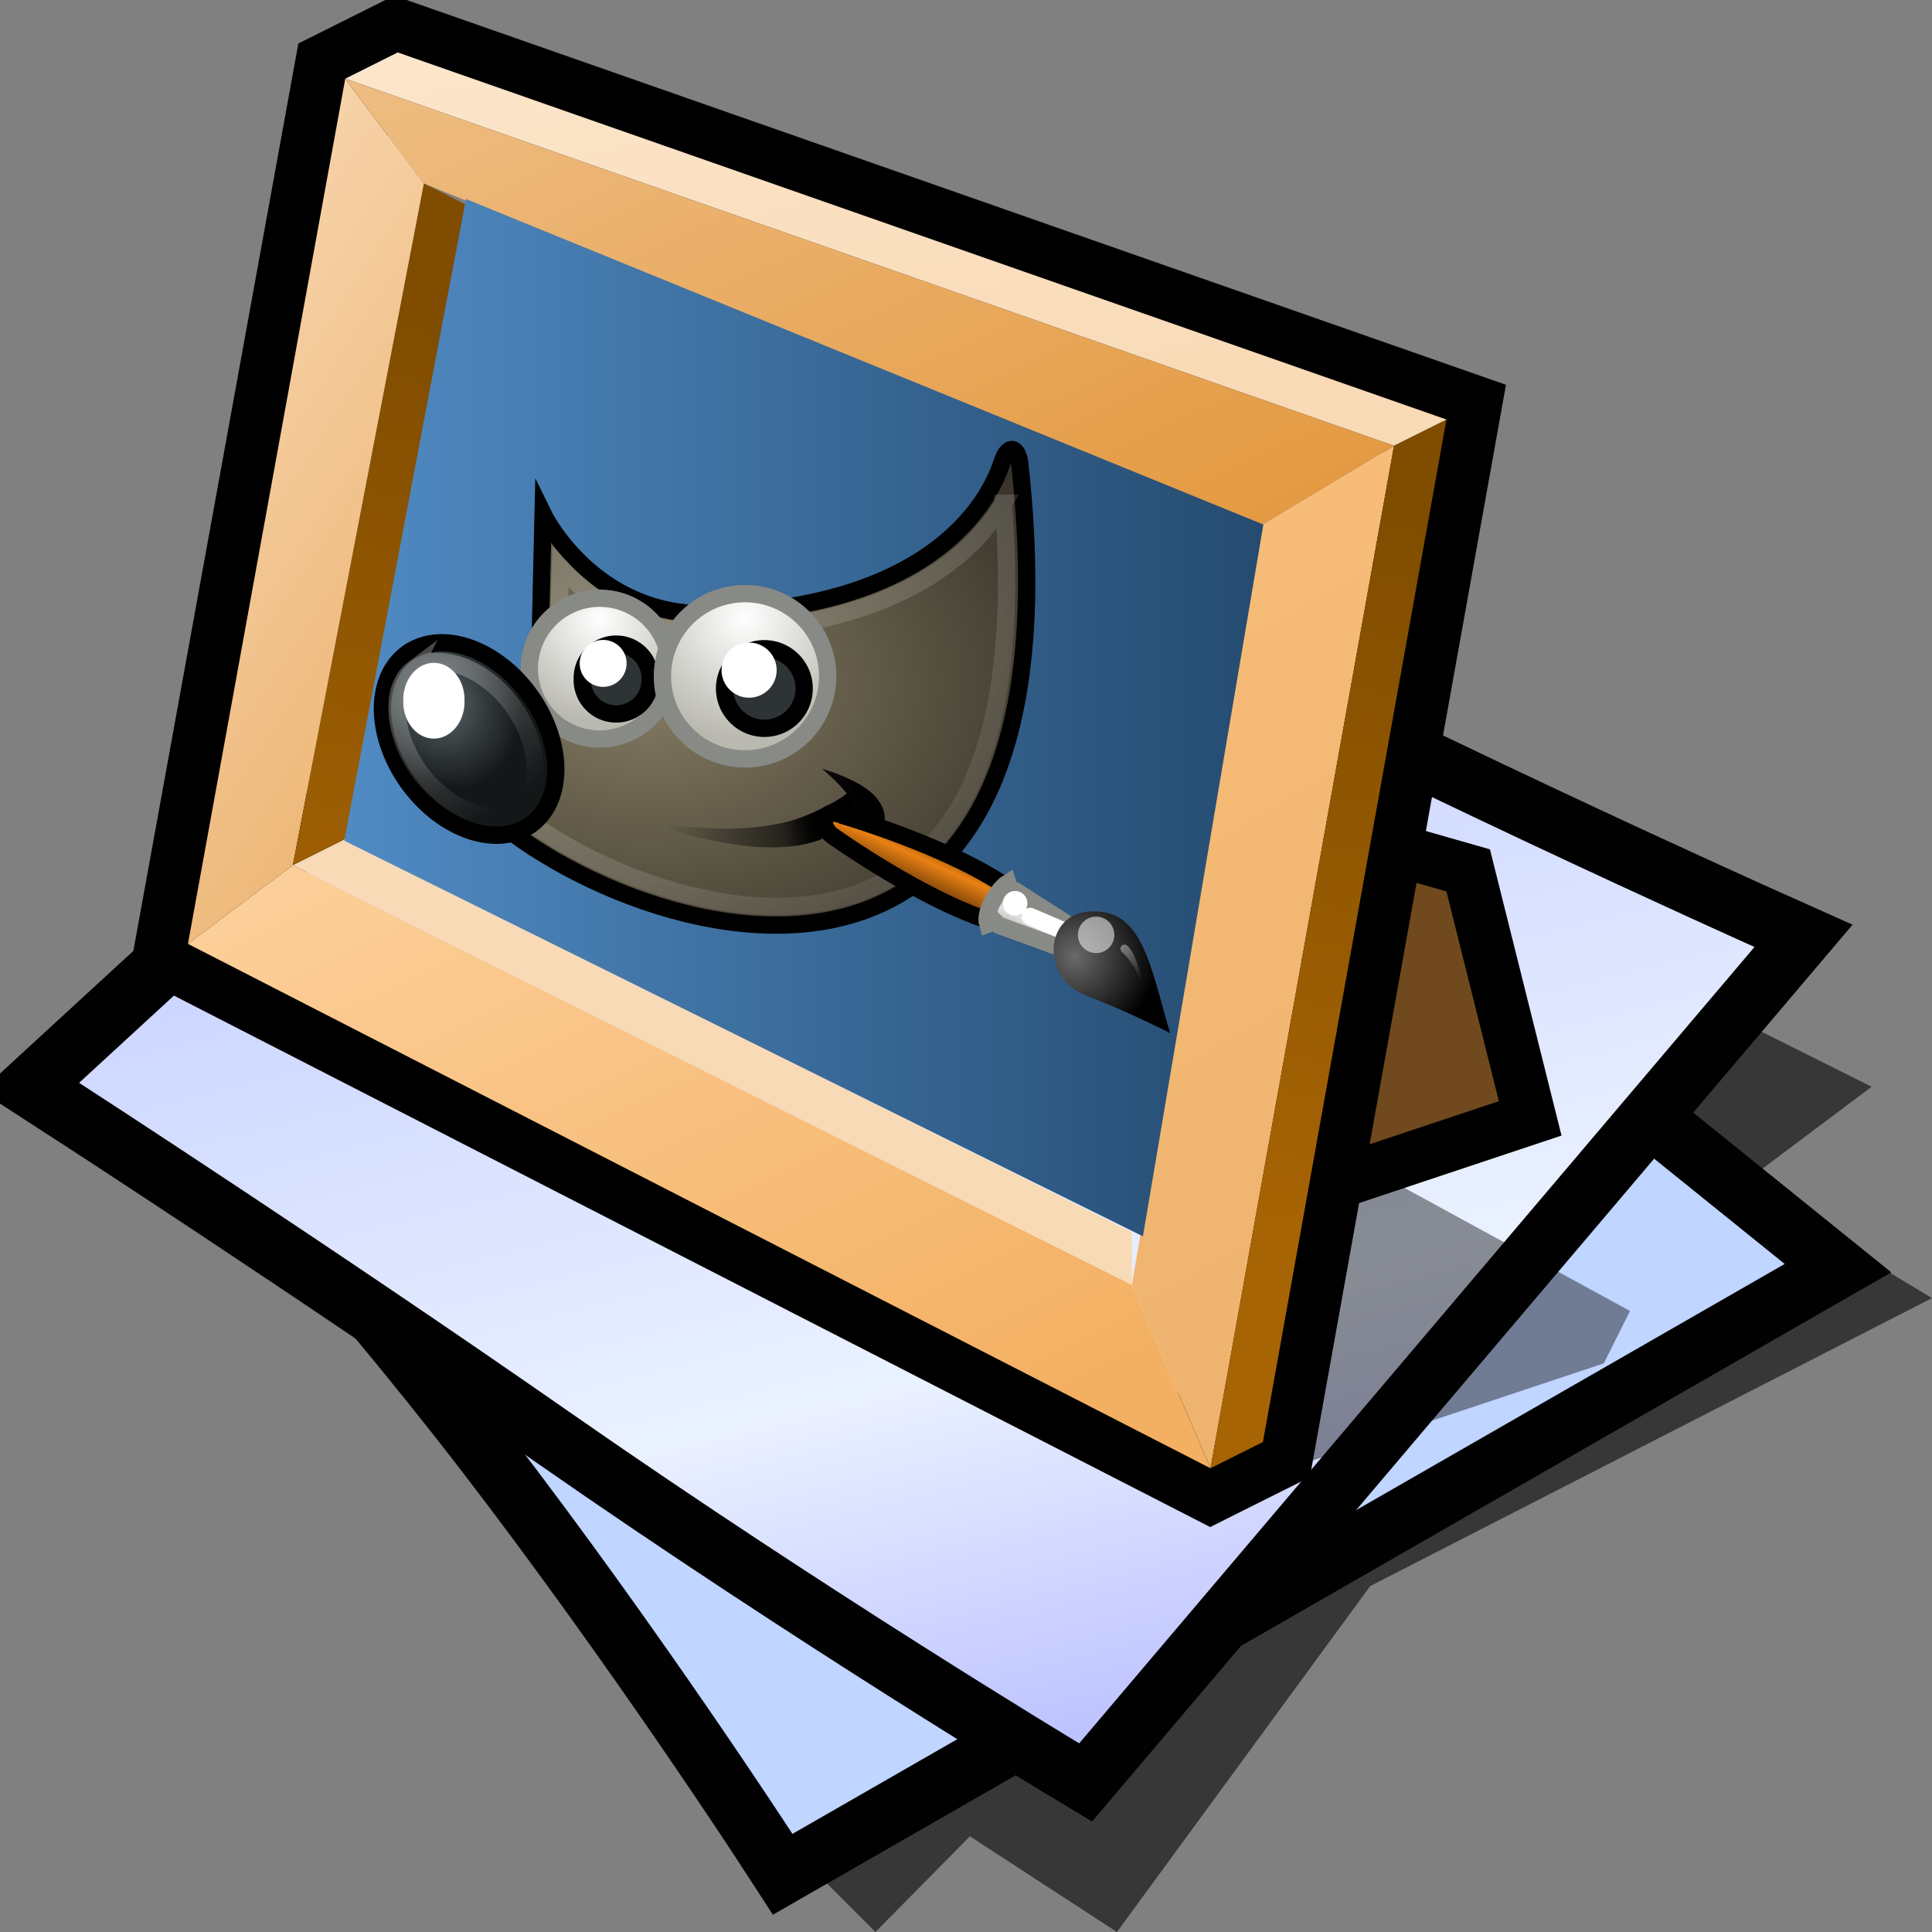 <?xml version="1.0" encoding="UTF-8" standalone="no"?>
<svg
   xmlns:dc="http://purl.org/dc/elements/1.1/"
   xmlns:cc="http://creativecommons.org/ns#"
   xmlns:rdf="http://www.w3.org/1999/02/22-rdf-syntax-ns#"
   xmlns:svg="http://www.w3.org/2000/svg"
   xmlns="http://www.w3.org/2000/svg"
   xmlns:xlink="http://www.w3.org/1999/xlink"
   xmlns:sodipodi="http://sodipodi.sourceforge.net/DTD/sodipodi-0.dtd"
   xmlns:inkscape="http://www.inkscape.org/namespaces/inkscape"
   version="1.1"
   width="64"
   height="64"
   color-interpolation="linearRGB"
   id="svg2"
   sodipodi:version="0.32"
   inkscape:version="0.47 r22583"
   sodipodi:docname="image-x-xcf.svg"
   inkscape:output_extension="org.inkscape.output.svg.inkscape">
  <rect width="100%" height="100%" fill="#808080" stroke="none"/>
  <defs
     id="defs29"><linearGradient
   id="linearGradient6120">
  <stop
     style="stop-color:#508bc4;stop-opacity:1;"
     offset="0"
     id="stop6122" />
  <stop
     style="stop-color:#254b70;stop-opacity:1;"
     offset="1"
     id="stop6124" />
</linearGradient>
<inkscape:perspective
   sodipodi:type="inkscape:persp3d"
   inkscape:vp_x="0 : 32 : 1"
   inkscape:vp_y="0 : 1000 : 0"
   inkscape:vp_z="64 : 32 : 1"
   inkscape:persp3d-origin="32 : 21.333333 : 1"
   id="perspective33" />
<inkscape:perspective
   id="perspective35"
   inkscape:persp3d-origin="32 : 21.333333 : 1"
   inkscape:vp_z="64 : 32 : 1"
   inkscape:vp_y="0 : 1000 : 0"
   inkscape:vp_x="0 : 32 : 1"
   sodipodi:type="inkscape:persp3d" />
<inkscape:perspective
   id="perspective3281"
   inkscape:persp3d-origin="0.5 : 0.33333333 : 1"
   inkscape:vp_z="1 : 0.5 : 1"
   inkscape:vp_y="0 : 1000 : 0"
   inkscape:vp_x="0 : 0.5 : 1"
   sodipodi:type="inkscape:persp3d" />
<linearGradient
   id="aigrd5"
   gradientUnits="userSpaceOnUse"
   x1="23.252"
   y1="16.748"
   x2="39.501"
   y2="44.975">
  <stop
     offset="0"
     style="stop-color:#D2D2D2"
     id="stop47" />
  <stop
     offset="1"
     style="stop-color:#EDEDED"
     id="stop49" />
</linearGradient>
<linearGradient
   inkscape:collect="always"
   xlink:href="#aigrd5"
   id="linearGradient3373"
   gradientUnits="userSpaceOnUse"
   gradientTransform="matrix(1.25,0,0,1.25,-9.342,-18.152)"
   x1="23.252"
   y1="16.748"
   x2="39.501"
   y2="44.975" />
<inkscape:perspective
   id="perspective3435"
   inkscape:persp3d-origin="32 : 21.333333 : 1"
   inkscape:vp_z="64 : 32 : 1"
   inkscape:vp_y="0 : 1000 : 0"
   inkscape:vp_x="0 : 32 : 1"
   sodipodi:type="inkscape:persp3d" />
<radialGradient
   id="gradient0-7"
   gradientUnits="userSpaceOnUse"
   cx="0"
   cy="0"
   r="64"
   gradientTransform="matrix(0.476,0.303,-0.175,0.275,16,30)">
  <stop
     offset="0"
     stop-color="#ff7575"
     id="stop3351" />
  <stop
     offset="1"
     stop-color="#c20505"
     id="stop3353" />
</radialGradient>
<radialGradient
   id="gradient1-9"
   gradientUnits="userSpaceOnUse"
   cx="0"
   cy="0"
   r="64"
   gradientTransform="matrix(0.476,0.303,-0.175,0.275,16,30)">
  <stop
     offset="0"
     stop-color="#c83636"
     id="stop3358" />
  <stop
     offset="1"
     stop-color="#790303"
     id="stop3360" />
</radialGradient>
<linearGradient
   id="gradient2"
   gradientUnits="userSpaceOnUse"
   x1="49.43"
   y1="-58.08"
   x2="75.92"
   y2="-40.87">
  <stop
     offset="0"
     stop-color="#f9dab6"
     id="stop3365" />
  <stop
     offset="1"
     stop-color="#e6a150"
     id="stop3367" />
</linearGradient>
<linearGradient
   id="gradient3"
   gradientUnits="userSpaceOnUse"
   x1="103.01"
   y1="-42.58"
   x2="130.69"
   y2="14.85">
  <stop
     offset="0"
     stop-color="#f0c38e"
     id="stop3372" />
  <stop
     offset="1"
     stop-color="#da7905"
     id="stop3374" />
</linearGradient>
<linearGradient
   id="gradient4"
   gradientUnits="userSpaceOnUse"
   x1="102.24"
   y1="-44.55"
   x2="134.29"
   y2="10.57">
  <stop
     offset="0"
     stop-color="#ffc682"
     id="stop3379" />
  <stop
     offset="1"
     stop-color="#edb26d"
     id="stop3381" />
</linearGradient>
<linearGradient
   id="gradient5"
   gradientUnits="userSpaceOnUse"
   x1="112.02"
   y1="-22.67"
   x2="129.56"
   y2="13.73">
  <stop
     offset="0"
     stop-color="#ffd9ac"
     id="stop3386" />
  <stop
     offset="1"
     stop-color="#f3b062"
     id="stop3388" />
</linearGradient>
<radialGradient
   id="gradient6"
   gradientUnits="userSpaceOnUse"
   cx="0"
   cy="0"
   r="64"
   gradientTransform="matrix(0.476,0.303,-0.175,0.275,16,30)">
  <stop
     offset="0"
     stop-color="#7bff75"
     id="stop3393" />
  <stop
     offset="1"
     stop-color="#0ec805"
     id="stop3395" />
</radialGradient>
<linearGradient
   id="gradient7"
   gradientUnits="userSpaceOnUse"
   x1="-6.78"
   y1="40.06"
   x2="-1.18"
   y2="12.2">
  <stop
     offset="0"
     stop-color="#a76404"
     id="stop3402" />
  <stop
     offset="1"
     stop-color="#7f4c00"
     id="stop3404" />
</linearGradient>
<linearGradient
   id="gradient8"
   gradientUnits="userSpaceOnUse"
   x1="-6.78"
   y1="40.06"
   x2="-1.18"
   y2="12.2">
  <stop
     offset="0"
     stop-color="#a76404"
     id="stop3409" />
  <stop
     offset="1"
     stop-color="#7f4c00"
     id="stop3411" />
</linearGradient>
<linearGradient
   id="gradient9"
   gradientUnits="userSpaceOnUse"
   x1="103.38"
   y1="-22.02"
   x2="109.24"
   y2="6">
  <stop
     offset="0"
     stop-color="#fdebd4"
     id="stop3416" />
  <stop
     offset="1"
     stop-color="#f9dab6"
     id="stop3418" />
</linearGradient>
<linearGradient
   id="gradient10"
   gradientUnits="userSpaceOnUse"
   x1="103.38"
   y1="-22.02"
   x2="109.24"
   y2="6">
  <stop
     offset="0"
     stop-color="#fdebd4"
     id="stop3423" />
  <stop
     offset="1"
     stop-color="#f9dab6"
     id="stop3425" />
</linearGradient>
<linearGradient
   y2="44.975"
   x2="39.501"
   y1="16.748"
   x1="23.252"
   gradientTransform="matrix(1.25,0,0,1.25,-9.342,-18.152)"
   gradientUnits="userSpaceOnUse"
   id="linearGradient3373-6"
   xlink:href="#aigrd5-6"
   inkscape:collect="always" />
<linearGradient
   y2="44.975"
   x2="39.501"
   y1="16.748"
   x1="23.252"
   gradientUnits="userSpaceOnUse"
   id="aigrd5-6">
  <stop
     id="stop47-6"
     style="stop-color:#D2D2D2"
     offset="0" />
  <stop
     id="stop49-4"
     style="stop-color:#EDEDED"
     offset="1" />
</linearGradient>
<inkscape:perspective
   sodipodi:type="inkscape:persp3d"
   inkscape:vp_x="0 : 0.5 : 1"
   inkscape:vp_y="0 : 1000 : 0"
   inkscape:vp_z="1 : 0.5 : 1"
   inkscape:persp3d-origin="0.5 : 0.33333333 : 1"
   id="perspective3281-0" />
<inkscape:perspective
   sodipodi:type="inkscape:persp3d"
   inkscape:vp_x="0 : 32 : 1"
   inkscape:vp_y="0 : 1000 : 0"
   inkscape:vp_z="64 : 32 : 1"
   inkscape:persp3d-origin="32 : 21.333333 : 1"
   id="perspective35-6" />
<inkscape:perspective
   id="perspective33-2"
   inkscape:persp3d-origin="32 : 21.333333 : 1"
   inkscape:vp_z="64 : 32 : 1"
   inkscape:vp_y="0 : 1000 : 0"
   inkscape:vp_x="0 : 32 : 1"
   sodipodi:type="inkscape:persp3d" />
<linearGradient
   inkscape:collect="always"
   xlink:href="#gradient10"
   id="linearGradient3844"
   gradientUnits="userSpaceOnUse"
   gradientTransform="matrix(0.869,0,0,0.869,1.015,-3.474)"
   x1="103.38"
   y1="-22.02"
   x2="109.24"
   y2="6" />
<linearGradient
   inkscape:collect="always"
   xlink:href="#gradient9"
   id="linearGradient3847"
   gradientUnits="userSpaceOnUse"
   gradientTransform="matrix(0.869,0,0,0.869,1.015,-3.474)"
   x1="103.38"
   y1="-22.02"
   x2="109.24"
   y2="6" />
<linearGradient
   inkscape:collect="always"
   xlink:href="#gradient8"
   id="linearGradient3850"
   gradientUnits="userSpaceOnUse"
   gradientTransform="matrix(0.869,0,0,0.869,1.015,-3.474)"
   x1="-6.78"
   y1="40.06"
   x2="-1.18"
   y2="12.2" />
<linearGradient
   inkscape:collect="always"
   xlink:href="#gradient7"
   id="linearGradient3853"
   gradientUnits="userSpaceOnUse"
   gradientTransform="matrix(0.869,0,0,0.869,1.015,-3.474)"
   x1="-6.78"
   y1="40.06"
   x2="-1.18"
   y2="12.2" />
<linearGradient
   inkscape:collect="always"
   xlink:href="#gradient5"
   id="linearGradient3856"
   gradientUnits="userSpaceOnUse"
   gradientTransform="matrix(0.869,0,0,0.869,1.015,-3.474)"
   x1="112.02"
   y1="-22.67"
   x2="129.56"
   y2="13.73" />
<linearGradient
   inkscape:collect="always"
   xlink:href="#gradient4"
   id="linearGradient3859"
   gradientUnits="userSpaceOnUse"
   gradientTransform="matrix(0.869,0,0,0.869,1.015,-3.474)"
   x1="102.24"
   y1="-44.55"
   x2="134.29"
   y2="10.57" />
<linearGradient
   inkscape:collect="always"
   xlink:href="#gradient3"
   id="linearGradient3862"
   gradientUnits="userSpaceOnUse"
   gradientTransform="matrix(0.869,0,0,0.869,1.015,-3.474)"
   x1="103.01"
   y1="-42.58"
   x2="130.69"
   y2="14.85" />
<linearGradient
   inkscape:collect="always"
   xlink:href="#gradient2"
   id="linearGradient3865"
   gradientUnits="userSpaceOnUse"
   gradientTransform="matrix(0.869,0,0,0.869,1.015,-3.474)"
   x1="49.43"
   y1="-58.08"
   x2="75.92"
   y2="-40.87" />

		
		
		
		
		
		
		
	<linearGradient
   id="aigrd7"
   gradientUnits="userSpaceOnUse"
   x1="31.506"
   y1="35.01"
   x2="31.506"
   y2="19.699">
			<stop
   offset="0"
   style="stop-color:#D0D6E5"
   id="stop69" />

			<stop
   offset="1"
   style="stop-color:#093A80"
   id="stop71" />

		</linearGradient>

		
		
		
		
		
		<linearGradient
   id="aigrd6"
   gradientUnits="userSpaceOnUse"
   x1="31.458"
   y1="40.002"
   x2="31.493"
   y2="33.216">
			<stop
   offset="0"
   style="stop-color:#163069"
   id="stop54" />

			<stop
   offset="1"
   style="stop-color:#83A1CB"
   id="stop56" />

		</linearGradient>

		
		<linearGradient
   id="aigrd5-64"
   gradientUnits="userSpaceOnUse"
   x1="23.252"
   y1="16.748"
   x2="39.501"
   y2="44.975">
			<stop
   offset="0"
   style="stop-color:#D2D2D2"
   id="stop47-0" />

			<stop
   offset="1"
   style="stop-color:#EDEDED"
   id="stop49-9" />

		</linearGradient>

		
		<linearGradient
   y2="23.996"
   x2="-128.973"
   y1="9.632"
   x1="-114.611"
   gradientTransform="matrix(0.246,5.862126e-2,-5.862126e-2,0.246,57.813,30.099)"
   gradientUnits="userSpaceOnUse"
   id="linearGradient2887"
   xlink:href="#XMLID_19_"
   inkscape:collect="always" />
<radialGradient
   r="23.452"
   fy="-3927.592"
   fx="1140.562"
   cy="-3927.592"
   cx="1140.562"
   gradientTransform="matrix(5.403593e-2,1.038665e-2,-1.400931e-2,4.76266e-2,-74.346,221.024)"
   gradientUnits="userSpaceOnUse"
   id="radialGradient2885"
   xlink:href="#XMLID_18_"
   inkscape:collect="always" />
<radialGradient
   r="43.113"
   fy="-3650.279"
   fx="1771.706"
   cy="-3650.279"
   cx="1771.706"
   gradientTransform="matrix(6.034392e-2,4.027995e-3,-4.99066e-3,4.879194e-2,-81.979,217.226)"
   gradientUnits="userSpaceOnUse"
   id="radialGradient2883"
   xlink:href="#XMLID_17_"
   inkscape:collect="always" />
<radialGradient
   r="43.096"
   fy="453.64"
   fx="444.371"
   cy="453.64"
   cx="444.371"
   gradientTransform="matrix(0.253,0,0,0.253,-1.297,-3.467)"
   gradientUnits="userSpaceOnUse"
   id="radialGradient2881"
   xlink:href="#XMLID_16_"
   inkscape:collect="always" />
<linearGradient
   y2="72.763"
   x2="-61.257"
   y1="66.934"
   x1="-54.942"
   gradientTransform="matrix(0.246,5.862126e-2,-5.862126e-2,0.246,57.813,30.099)"
   gradientUnits="userSpaceOnUse"
   id="linearGradient2879"
   xlink:href="#XMLID_15_"
   inkscape:collect="always" />
<linearGradient
   y2="73.021"
   x2="-60.871"
   y1="67.411"
   x1="-54.794"
   gradientTransform="matrix(0.246,5.862126e-2,-5.862126e-2,0.246,57.813,30.099)"
   gradientUnits="userSpaceOnUse"
   id="linearGradient2877"
   xlink:href="#XMLID_14_"
   inkscape:collect="always" />
<linearGradient
   y2="189.76"
   x2="155.383"
   y1="182.497"
   x1="171.445"
   gradientTransform="matrix(0.253,0,0,0.253,-1.297,-3.467)"
   gradientUnits="userSpaceOnUse"
   id="linearGradient2875"
   xlink:href="#XMLID_13_"
   inkscape:collect="always" />
<linearGradient
   y2="-30.302"
   x2="-148.23"
   y1="78.66"
   x1="-84.267"
   gradientTransform="matrix(0.246,5.862126e-2,-5.862126e-2,0.246,57.813,30.099)"
   gradientUnits="userSpaceOnUse"
   id="linearGradient2873"
   xlink:href="#XMLID_12_"
   inkscape:collect="always" />
<linearGradient
   y2="-11.607"
   x2="-141.743"
   y1="113.914"
   x1="-46.602"
   gradientTransform="matrix(0.246,5.862126e-2,-5.862126e-2,0.246,57.813,30.099)"
   gradientUnits="userSpaceOnUse"
   id="linearGradient2871"
   xlink:href="#XMLID_11_"
   inkscape:collect="always" />
<linearGradient
   y2="202.52"
   x2="166.357"
   y1="126.613"
   x1="115.251"
   gradientTransform="matrix(0.253,0,0,0.253,-1.297,-3.467)"
   gradientUnits="userSpaceOnUse"
   id="linearGradient2869"
   xlink:href="#XMLID_10_"
   inkscape:collect="always" />
<radialGradient
   r="475.341"
   fy="-4392.899"
   fx="763.384"
   cy="-4392.899"
   cx="763.384"
   gradientTransform="matrix(5.892526e-2,1.132399e-2,-1.400931e-2,4.76266e-2,-72.387,221.386)"
   gradientUnits="userSpaceOnUse"
   id="radialGradient2867"
   xlink:href="#XMLID_9_"
   inkscape:collect="always" />
<linearGradient
   y2="23.812"
   x2="-129.359"
   y1="18.679"
   x1="-124.227"
   gradientTransform="matrix(0.246,5.862126e-2,-5.862126e-2,0.246,57.813,30.099)"
   gradientUnits="userSpaceOnUse"
   id="linearGradient2865"
   xlink:href="#XMLID_8_"
   inkscape:collect="always" />
<linearGradient
   y2="23.996"
   x2="-128.973"
   y1="9.632"
   x1="-114.611"
   gradientTransform="matrix(0.246,5.862126e-2,-5.862126e-2,0.246,57.813,30.099)"
   gradientUnits="userSpaceOnUse"
   id="linearGradient1808"
   xlink:href="#XMLID_19_"
   inkscape:collect="always" />
<linearGradient
   id="XMLID_19_"
   gradientUnits="userSpaceOnUse"
   x1="-114.611"
   y1="9.632"
   x2="-128.973"
   y2="23.996"
   gradientTransform="matrix(0.973,0.231,-0.231,0.973,233.328,132.496)">
      <stop
   offset="0"
   style="stop-color:#ffffff;stop-opacity:1;"
   id="stop3864" />

      <stop
   offset="1"
   style="stop-color:#ff0000;stop-opacity:1;"
   id="stop3865" />

      
      
      
    </linearGradient>
<radialGradient
   r="23.452"
   fy="-3927.592"
   fx="1140.562"
   cy="-3927.592"
   cx="1140.562"
   gradientTransform="matrix(5.403593e-2,1.038665e-2,-1.400931e-2,4.76266e-2,-74.346,221.024)"
   gradientUnits="userSpaceOnUse"
   id="radialGradient1811"
   xlink:href="#XMLID_18_"
   inkscape:collect="always" />
<radialGradient
   id="XMLID_18_"
   cx="1140.562"
   cy="-3927.592"
   r="23.452"
   fx="1140.562"
   fy="-3927.592"
   gradientTransform="matrix(0.213,4.1e-2,-5.53e-2,0.188,-288.353,886.149)"
   gradientUnits="userSpaceOnUse">
      <stop
   offset="0"
   style="stop-color:#FFFFFF"
   id="stop3857" />

      <stop
   offset="1"
   style="stop-color:#000000"
   id="stop3858" />

      
      
      
    </radialGradient>
<radialGradient
   r="43.113"
   fy="-3650.279"
   fx="1771.706"
   cy="-3650.279"
   cx="1771.706"
   gradientTransform="matrix(6.034392e-2,4.027995e-3,-4.99066e-3,4.879194e-2,-81.979,217.226)"
   gradientUnits="userSpaceOnUse"
   id="radialGradient1814"
   xlink:href="#XMLID_17_"
   inkscape:collect="always" />
<radialGradient
   id="XMLID_17_"
   cx="1771.706"
   cy="-3650.279"
   r="43.113"
   fx="1771.706"
   fy="-3650.279"
   gradientTransform="matrix(0.238,1.59e-2,-1.97e-2,0.193,-318.481,871.156)"
   gradientUnits="userSpaceOnUse">
      <stop
   offset="0.006"
   style="stop-color:#FFE091"
   id="stop3832" />

      <stop
   offset="0.094"
   style="stop-color:#FEDE8F"
   id="stop3833" />

      <stop
   offset="0.13"
   style="stop-color:#FAD988"
   id="stop3834" />

      <stop
   offset="0.156"
   style="stop-color:#F3CF7C"
   id="stop3835" />

      <stop
   offset="0.177"
   style="stop-color:#E9C26A"
   id="stop3836" />

      <stop
   offset="0.196"
   style="stop-color:#DCB054"
   id="stop3837" />

      <stop
   offset="0.202"
   style="stop-color:#D6A84A"
   id="stop3838" />

      <stop
   offset="0.299"
   style="stop-color:#D1A248"
   id="stop3839" />

      <stop
   offset="0.425"
   style="stop-color:#C19241"
   id="stop3840" />

      <stop
   offset="0.567"
   style="stop-color:#A87736"
   id="stop3841" />

      <stop
   offset="0.719"
   style="stop-color:#855227"
   id="stop3842" />

      <stop
   offset="0.73"
   style="stop-color:#824F26"
   id="stop3843" />

      <stop
   offset="0.848"
   style="stop-color:#663333"
   id="stop3844" />

      <stop
   offset="1"
   style="stop-color:#000000"
   id="stop3845" />

      
      
      
      
      
      
      
      
      
    </radialGradient>
<radialGradient
   gradientTransform="matrix(0.253,0,0,0.253,-1.297,-3.467)"
   r="43.096"
   fy="453.64"
   fx="444.371"
   cy="453.64"
   cx="444.371"
   gradientUnits="userSpaceOnUse"
   id="radialGradient1817"
   xlink:href="#XMLID_16_"
   inkscape:collect="always" />
<radialGradient
   id="XMLID_16_"
   cx="444.371"
   cy="453.64"
   r="43.096"
   fx="444.371"
   fy="453.64"
   gradientUnits="userSpaceOnUse">
      <stop
   offset="0.006"
   style="stop-color:#FFE091"
   id="stop3807" />

      <stop
   offset="0.094"
   style="stop-color:#FEDE8F"
   id="stop3808" />

      <stop
   offset="0.13"
   style="stop-color:#FAD988"
   id="stop3809" />

      <stop
   offset="0.156"
   style="stop-color:#F3CF7C"
   id="stop3810" />

      <stop
   offset="0.177"
   style="stop-color:#E9C26A"
   id="stop3811" />

      <stop
   offset="0.196"
   style="stop-color:#DCB054"
   id="stop3812" />

      <stop
   offset="0.202"
   style="stop-color:#D6A84A"
   id="stop3813" />

      <stop
   offset="0.299"
   style="stop-color:#D1A248"
   id="stop3814" />

      <stop
   offset="0.425"
   style="stop-color:#C19241"
   id="stop3815" />

      <stop
   offset="0.567"
   style="stop-color:#A87736"
   id="stop3816" />

      <stop
   offset="0.719"
   style="stop-color:#855227"
   id="stop3817" />

      <stop
   offset="0.73"
   style="stop-color:#824F26"
   id="stop3818" />

      <stop
   offset="0.848"
   style="stop-color:#663333"
   id="stop3819" />

      <stop
   offset="1"
   style="stop-color:#000000"
   id="stop3820" />

      
      
      
      
      
      
      
      
      
    </radialGradient>
<linearGradient
   y2="72.763"
   x2="-61.257"
   y1="66.934"
   x1="-54.942"
   gradientTransform="matrix(0.246,5.862126e-2,-5.862126e-2,0.246,57.813,30.099)"
   gradientUnits="userSpaceOnUse"
   id="linearGradient1820"
   xlink:href="#XMLID_15_"
   inkscape:collect="always" />
<linearGradient
   id="XMLID_15_"
   gradientUnits="userSpaceOnUse"
   x1="-54.942"
   y1="66.934"
   x2="-61.257"
   y2="72.763"
   gradientTransform="matrix(0.973,0.231,-0.231,0.973,233.328,132.496)">
      <stop
   offset="0"
   style="stop-color:#B2B2B2"
   id="stop3797" />

      <stop
   offset="0.236"
   style="stop-color:#E9E9EF"
   id="stop3798" />

      <stop
   offset="1"
   style="stop-color:#616161"
   id="stop3799" />

      
      
      
      
      
    </linearGradient>
<linearGradient
   y2="73.021"
   x2="-60.871"
   y1="67.411"
   x1="-54.794"
   gradientTransform="matrix(0.246,5.862126e-2,-5.862126e-2,0.246,57.813,30.099)"
   gradientUnits="userSpaceOnUse"
   id="linearGradient1823"
   xlink:href="#XMLID_14_"
   inkscape:collect="always" />
<linearGradient
   id="XMLID_14_"
   gradientUnits="userSpaceOnUse"
   x1="-54.794"
   y1="67.411"
   x2="-60.871"
   y2="73.021"
   gradientTransform="matrix(0.973,0.231,-0.231,0.973,233.328,132.496)">
      <stop
   offset="0"
   style="stop-color:#949494"
   id="stop3787" />

      <stop
   offset="0.236"
   style="stop-color:#CCCCCC"
   id="stop3788" />

      <stop
   offset="1"
   style="stop-color:#616161"
   id="stop3789" />

      
      
      
      
      
    </linearGradient>
<linearGradient
   gradientTransform="matrix(0.253,0,0,0.253,-1.297,-3.467)"
   y2="189.76"
   x2="155.383"
   y1="182.497"
   x1="171.445"
   gradientUnits="userSpaceOnUse"
   id="linearGradient1826"
   xlink:href="#XMLID_13_"
   inkscape:collect="always" />
<linearGradient
   id="XMLID_13_"
   gradientUnits="userSpaceOnUse"
   x1="171.445"
   y1="182.497"
   x2="155.383"
   y2="189.76">
      <stop
   offset="0"
   style="stop-color:#7D7D99"
   id="stop3780" />

      <stop
   offset="1"
   style="stop-color:#585868"
   id="stop3781" />

      
      
      
    </linearGradient>
<linearGradient
   y2="-30.302"
   x2="-148.23"
   y1="78.66"
   x1="-84.267"
   gradientTransform="matrix(0.246,5.862126e-2,-5.862126e-2,0.246,57.813,30.099)"
   gradientUnits="userSpaceOnUse"
   id="linearGradient1829"
   xlink:href="#XMLID_12_"
   inkscape:collect="always" />
<linearGradient
   id="XMLID_12_"
   gradientUnits="userSpaceOnUse"
   x1="-84.267"
   y1="78.66"
   x2="-148.23"
   y2="-30.302"
   gradientTransform="matrix(0.973,0.231,-0.231,0.973,233.328,132.496)">
      <stop
   offset="0"
   style="stop-color:#000000"
   id="stop3757" />

      <stop
   offset="0.006"
   style="stop-color:#110000"
   id="stop3758" />

      <stop
   offset="0.029"
   style="stop-color:#490000"
   id="stop3759" />

      <stop
   offset="0.05"
   style="stop-color:#760000"
   id="stop3760" />

      <stop
   offset="0.069"
   style="stop-color:#960000"
   id="stop3761" />

      <stop
   offset="0.085"
   style="stop-color:#AA0000"
   id="stop3762" />

      <stop
   offset="0.096"
   style="stop-color:#B10000"
   id="stop3763" />

      <stop
   offset="0.096"
   style="stop-color:#B20000"
   id="stop3764" />

      <stop
   offset="0.136"
   style="stop-color:#CE0000"
   id="stop3765" />

      <stop
   offset="0.178"
   style="stop-color:#E30000"
   id="stop3766" />

      <stop
   offset="0.225"
   style="stop-color:#F30000"
   id="stop3767" />

      <stop
   offset="0.278"
   style="stop-color:#FC0000"
   id="stop3768" />

      <stop
   offset="0.354"
   style="stop-color:#FF0000"
   id="stop3769" />

      <stop
   offset="1"
   style="stop-color:#CF0000"
   id="stop3770" />

      
      
      
      
      
      
      
    </linearGradient>
<linearGradient
   y2="-11.607"
   x2="-141.743"
   y1="113.914"
   x1="-46.602"
   gradientTransform="matrix(0.246,5.862126e-2,-5.862126e-2,0.246,57.813,30.099)"
   gradientUnits="userSpaceOnUse"
   id="linearGradient1832"
   xlink:href="#XMLID_11_"
   inkscape:collect="always" />
<linearGradient
   id="XMLID_11_"
   gradientUnits="userSpaceOnUse"
   x1="-46.602"
   y1="113.914"
   x2="-141.743"
   y2="-11.607"
   gradientTransform="matrix(0.973,0.231,-0.231,0.973,233.328,132.496)">
      <stop
   offset="0"
   style="stop-color:#000000"
   id="stop3741" />

      <stop
   offset="0.028"
   style="stop-color:#0C0000"
   id="stop3742" />

      <stop
   offset="0.122"
   style="stop-color:#2E0000"
   id="stop3743" />

      <stop
   offset="0.223"
   style="stop-color:#4B0000"
   id="stop3744" />

      <stop
   offset="0.331"
   style="stop-color:#600000"
   id="stop3745" />

      <stop
   offset="0.448"
   style="stop-color:#700000"
   id="stop3746" />

      <stop
   offset="0.583"
   style="stop-color:#790000"
   id="stop3747" />

      <stop
   offset="0.775"
   style="stop-color:#7C0000"
   id="stop3748" />

      <stop
   offset="1"
   style="stop-color:#663333"
   id="stop3749" />

      
      
      
      
      
    </linearGradient>
<linearGradient
   gradientTransform="matrix(0.253,0,0,0.253,-1.297,-3.467)"
   y2="202.52"
   x2="166.357"
   y1="126.613"
   x1="115.251"
   gradientUnits="userSpaceOnUse"
   id="linearGradient1835"
   xlink:href="#XMLID_10_"
   inkscape:collect="always" />
<linearGradient
   id="XMLID_10_"
   gradientUnits="userSpaceOnUse"
   x1="115.251"
   y1="126.613"
   x2="166.357"
   y2="202.52">
      <stop
   offset="0"
   style="stop-color:#000000"
   id="stop3725" />

      <stop
   offset="0.028"
   style="stop-color:#0C0000"
   id="stop3726" />

      <stop
   offset="0.122"
   style="stop-color:#2E0000"
   id="stop3727" />

      <stop
   offset="0.223"
   style="stop-color:#4B0000"
   id="stop3728" />

      <stop
   offset="0.331"
   style="stop-color:#600000"
   id="stop3729" />

      <stop
   offset="0.448"
   style="stop-color:#700000"
   id="stop3730" />

      <stop
   offset="0.583"
   style="stop-color:#790000"
   id="stop3731" />

      <stop
   offset="0.775"
   style="stop-color:#7C0000"
   id="stop3732" />

      <stop
   offset="1"
   style="stop-color:#663333"
   id="stop3733" />

      
      
      
      
      
    </linearGradient>
<radialGradient
   r="475.341"
   fy="-4392.899"
   fx="763.384"
   cy="-4392.899"
   cx="763.384"
   gradientTransform="matrix(5.892526e-2,1.132399e-2,-1.400931e-2,4.76266e-2,-72.387,221.386)"
   gradientUnits="userSpaceOnUse"
   id="radialGradient1840"
   xlink:href="#XMLID_9_"
   inkscape:collect="always" />
<radialGradient
   id="XMLID_9_"
   cx="763.384"
   cy="-4392.899"
   r="475.341"
   fx="763.384"
   fy="-4392.899"
   gradientTransform="matrix(0.233,4.47e-2,-5.53e-2,0.188,-280.62,887.578)"
   gradientUnits="userSpaceOnUse">
      <stop
   offset="0.006"
   style="stop-color:#FFE091"
   id="stop3698" />

      <stop
   offset="0.094"
   style="stop-color:#FEDE8F"
   id="stop3699" />

      <stop
   offset="0.13"
   style="stop-color:#FAD988"
   id="stop3700" />

      <stop
   offset="0.156"
   style="stop-color:#F3CF7C"
   id="stop3701" />

      <stop
   offset="0.177"
   style="stop-color:#E9C26A"
   id="stop3702" />

      <stop
   offset="0.196"
   style="stop-color:#DCB054"
   id="stop3703" />

      <stop
   offset="0.202"
   style="stop-color:#D6A84A"
   id="stop3704" />

      <stop
   offset="0.299"
   style="stop-color:#D1A248"
   id="stop3705" />

      <stop
   offset="0.425"
   style="stop-color:#C19241"
   id="stop3706" />

      <stop
   offset="0.567"
   style="stop-color:#A87736"
   id="stop3707" />

      <stop
   offset="0.719"
   style="stop-color:#855227"
   id="stop3708" />

      <stop
   offset="0.73"
   style="stop-color:#824F26"
   id="stop3709" />

      <stop
   offset="0.848"
   style="stop-color:#663333"
   id="stop3710" />

      <stop
   offset="1"
   style="stop-color:#000000"
   id="stop3711" />

      
      
      
      
      
      
      
      
      
    </radialGradient>
<linearGradient
   y2="23.812"
   x2="-129.359"
   y1="18.679"
   x1="-124.227"
   gradientTransform="matrix(0.246,5.862126e-2,-5.862126e-2,0.246,57.813,30.099)"
   gradientUnits="userSpaceOnUse"
   id="linearGradient1843"
   xlink:href="#XMLID_8_"
   inkscape:collect="always" />
<linearGradient
   id="XMLID_8_"
   gradientUnits="userSpaceOnUse"
   x1="-124.227"
   y1="18.679"
   x2="-129.359"
   y2="23.812"
   gradientTransform="matrix(0.973,0.231,-0.231,0.973,233.328,132.496)">
      <stop
   offset="0"
   style="stop-color:#FFFFFF"
   id="stop3691" />

      <stop
   offset="1"
   style="stop-color:#000000"
   id="stop3692" />

      
      
      
    </linearGradient>
<linearGradient
   gradientTransform="matrix(0.313,0,0,0.313,19.555,-21.496)"
   id="XMLID_7_"
   gradientUnits="userSpaceOnUse"
   x1="100.439"
   y1="122.581"
   x2="118.126"
   y2="104.894">
        <stop
   offset="0"
   style="stop-color:#FFFFFF"
   id="stop3539" />

        <stop
   offset="1"
   style="stop-color:#E9E9EF"
   id="stop3540" />

        
        
        
      </linearGradient>
<radialGradient
   gradientTransform="matrix(0.313,0,0,0.313,19.555,-21.496)"
   id="XMLID_6_"
   cx="109.778"
   cy="116.782"
   r="66.149"
   fx="109.778"
   fy="116.782"
   gradientUnits="userSpaceOnUse">
        <stop
   offset="0"
   style="stop-color:#B1E1FF"
   id="stop3524" />

        <stop
   offset="0.144"
   style="stop-color:#AEDFFF"
   id="stop3525" />

        <stop
   offset="0.266"
   style="stop-color:#A3D9FF"
   id="stop3526" />

        <stop
   offset="0.38"
   style="stop-color:#92CFFF"
   id="stop3527" />

        <stop
   offset="0.489"
   style="stop-color:#79C1FF"
   id="stop3528" />

        <stop
   offset="0.594"
   style="stop-color:#5AAEFF"
   id="stop3529" />

        <stop
   offset="0.601"
   style="stop-color:#57ADFF"
   id="stop3530" />

        <stop
   offset="1"
   style="stop-color:#0035ED"
   id="stop3531" />

        
        
        
        
        
      </radialGradient>
<inkscape:perspective
   id="perspective4904"
   inkscape:persp3d-origin="32.5 : 20 : 1"
   inkscape:vp_z="65 : 30 : 1"
   inkscape:vp_y="0 : 1000 : 0"
   inkscape:vp_x="0 : 30 : 1"
   sodipodi:type="inkscape:persp3d" />
<inkscape:perspective
   id="perspective5670"
   inkscape:persp3d-origin="0.5 : 0.33333333 : 1"
   inkscape:vp_z="1 : 0.5 : 1"
   inkscape:vp_y="0 : 1000 : 0"
   inkscape:vp_x="0 : 0.5 : 1"
   sodipodi:type="inkscape:persp3d" />
<linearGradient
   id="linearGradient6492">
  <stop
     style="stop-color:black;stop-opacity:1"
     offset="0"
     id="stop6494" />
  <stop
     style="stop-color:black;stop-opacity:0"
     offset="1"
     id="stop6496" />
</linearGradient>
<linearGradient
   id="linearGradient6500">
  <stop
     style="stop-color:#857c63;stop-opacity:1"
     offset="0"
     id="stop6502" />
  <stop
     style="stop-color:#221f19;stop-opacity:1"
     offset="1"
     id="stop6504" />
</linearGradient>
<linearGradient
   id="linearGradient6482">
  <stop
     style="stop-color:black;stop-opacity:1"
     offset="0"
     id="stop6484" />
  <stop
     style="stop-color:black;stop-opacity:0"
     offset="1"
     id="stop6486" />
</linearGradient>
<linearGradient
   id="linearGradient8524">
  <stop
     style="stop-color:white;stop-opacity:1"
     offset="0"
     id="stop8526" />
  <stop
     style="stop-color:white;stop-opacity:0"
     offset="1"
     id="stop8528" />
</linearGradient>
<linearGradient
   id="linearGradient6468">
  <stop
     style="stop-color:white;stop-opacity:1"
     offset="0"
     id="stop6470" />
  <stop
     style="stop-color:#b9b9b0;stop-opacity:1"
     offset="1"
     id="stop6472" />
</linearGradient>
<linearGradient
   id="linearGradient8542">
  <stop
     style="stop-color:#5b676b;stop-opacity:1"
     offset="0"
     id="stop8544" />
  <stop
     style="stop-color:#141718;stop-opacity:1"
     offset="1"
     id="stop8546" />
</linearGradient>
<linearGradient
   id="linearGradient6452">
  <stop
     style="stop-color:white;stop-opacity:1"
     offset="0"
     id="stop6454" />
  <stop
     style="stop-color:white;stop-opacity:0"
     offset="1"
     id="stop6456" />
</linearGradient>
<linearGradient
   id="linearGradient5703">
  <stop
     style="stop-color:white;stop-opacity:1"
     offset="0"
     id="stop5705" />
  <stop
     style="stop-color:#b9b9b0;stop-opacity:1"
     offset="1"
     id="stop5707" />
</linearGradient>
<linearGradient
   id="linearGradient6951">
  <stop
     style="stop-color:#6e3d09;stop-opacity:1"
     offset="0"
     id="stop6953" />
  <stop
     style="stop-color:#ea8113;stop-opacity:1"
     offset="0.242"
     id="stop6959" />
  <stop
     style="stop-color:#5c3307;stop-opacity:1"
     offset="0.621"
     id="stop6961" />
  <stop
     style="stop-color:#e07c12;stop-opacity:1"
     offset="1"
     id="stop6955" />
</linearGradient>
<linearGradient
   id="linearGradient6939">
  <stop
     style="stop-color:#bdbdbd;stop-opacity:1"
     offset="0"
     id="stop6941" />
  <stop
     style="stop-color:#e2e2e2;stop-opacity:1"
     offset="0.333"
     id="stop6947" />
  <stop
     style="stop-color:#a3a3a3;stop-opacity:1"
     offset="0.667"
     id="stop6949" />
  <stop
     style="stop-color:#ddd;stop-opacity:1"
     offset="1"
     id="stop6943" />
</linearGradient>
<linearGradient
   id="linearGradient6963">
  <stop
     style="stop-color:#696969;stop-opacity:1"
     offset="0"
     id="stop6965" />
  <stop
     style="stop-color:black;stop-opacity:1"
     offset="1"
     id="stop6967" />
</linearGradient>
<linearGradient
   id="linearGradient2446">
  <stop
     style="stop-color:white;stop-opacity:1"
     offset="0"
     id="stop2448" />
  <stop
     style="stop-color:white;stop-opacity:0"
     offset="1"
     id="stop2450" />
</linearGradient>
<linearGradient
   id="linearGradient8534">
  <stop
     style="stop-color:black;stop-opacity:1"
     offset="0"
     id="stop8536" />
  <stop
     style="stop-color:black;stop-opacity:0"
     offset="1"
     id="stop8538" />
</linearGradient>
<radialGradient
   inkscape:collect="always"
   xlink:href="#linearGradient6500"
   id="radialGradient6015"
   gradientUnits="userSpaceOnUse"
   gradientTransform="matrix(1.773,0,0,1.297,-76.575,-17.209)"
   cx="18.558"
   cy="22.3"
   fx="18.558"
   fy="22.3"
   r="19.229" />
<linearGradient
   inkscape:collect="always"
   xlink:href="#linearGradient6482"
   id="linearGradient6017"
   gradientUnits="userSpaceOnUse"
   gradientTransform="translate(-64.071,-10.247)"
   x1="32.35"
   y1="28.083"
   x2="21.213"
   y2="30.293" />
<linearGradient
   inkscape:collect="always"
   xlink:href="#linearGradient8524"
   id="linearGradient6019"
   gradientUnits="userSpaceOnUse"
   gradientTransform="translate(-60.234,-10.593)"
   x1="14.969"
   y1="19.111"
   x2="39.525"
   y2="46.986" />
<radialGradient
   inkscape:collect="always"
   xlink:href="#linearGradient6468"
   id="radialGradient6021"
   gradientUnits="userSpaceOnUse"
   gradientTransform="matrix(1.685,0,0,1.685,-163.633,-25.076)"
   cx="69.473"
   cy="19.598"
   fx="69.473"
   fy="19.598"
   r="3.515" />
<radialGradient
   inkscape:collect="always"
   xlink:href="#linearGradient8542"
   id="radialGradient6023"
   gradientUnits="userSpaceOnUse"
   gradientTransform="matrix(0.798,-0.46,0.537,0.931,-74.146,-8.006)"
   cx="6.024"
   cy="25.271"
   fx="6.024"
   fy="25.271"
   r="4.831" />
<linearGradient
   inkscape:collect="always"
   xlink:href="#linearGradient6452"
   id="linearGradient6025"
   gradientUnits="userSpaceOnUse"
   gradientTransform="matrix(0.8,-0.599,0.599,0.8,-75.509,-3.265)"
   x1="6.305"
   y1="23.362"
   x2="5.985"
   y2="31.57" />
<radialGradient
   inkscape:collect="always"
   xlink:href="#linearGradient6468"
   id="radialGradient6027"
   gradientUnits="userSpaceOnUse"
   gradientTransform="matrix(1.978,0,0,1.978,-175.592,-30.874)"
   cx="69.473"
   cy="19.598"
   fx="69.473"
   fy="19.598"
   r="3.515" />
<linearGradient
   inkscape:collect="always"
   xlink:href="#linearGradient6951"
   id="linearGradient6029"
   gradientUnits="userSpaceOnUse"
   gradientTransform="translate(-49.305,1.878)"
   x1="37.018"
   y1="19.24"
   x2="27.754"
   y2="11.182" />
<linearGradient
   inkscape:collect="always"
   xlink:href="#linearGradient6939"
   id="linearGradient6031"
   gradientUnits="userSpaceOnUse"
   gradientTransform="translate(-46.407,-1.803)"
   x1="19.395"
   y1="30.001"
   x2="23.109"
   y2="33.439" />
<radialGradient
   inkscape:collect="always"
   xlink:href="#linearGradient6963"
   id="radialGradient6033"
   gradientUnits="userSpaceOnUse"
   gradientTransform="matrix(1.573,0,0,1.533,-55.367,-21.358)"
   cx="15.415"
   cy="35.357"
   fx="15.415"
   fy="35.357"
   r="7.579" />
<linearGradient
   inkscape:collect="always"
   xlink:href="#linearGradient2446"
   id="linearGradient6035"
   gradientUnits="userSpaceOnUse"
   gradientTransform="matrix(0.755,0.395,-0.395,0.755,-25.912,6.533)"
   x1="13.236"
   y1="37.752"
   x2="7.752"
   y2="42.282" />
<linearGradient
   inkscape:collect="always"
   xlink:href="#linearGradient8534"
   id="linearGradient6037"
   gradientUnits="userSpaceOnUse"
   gradientTransform="translate(-60.234,-10.593)"
   x1="26.163"
   y1="30.543"
   x2="24.329"
   y2="30.985" />
<linearGradient
   inkscape:collect="always"
   xlink:href="#linearGradient8534"
   id="linearGradient6061"
   gradientUnits="userSpaceOnUse"
   gradientTransform="matrix(0.573,0,0,0.573,12.042,9.881)"
   x1="26.163"
   y1="30.543"
   x2="24.329"
   y2="30.985" />
<radialGradient
   inkscape:collect="always"
   xlink:href="#linearGradient6468"
   id="radialGradient6074"
   gradientUnits="userSpaceOnUse"
   gradientTransform="matrix(1.134,0,0,1.134,-54.105,-1.749)"
   cx="69.473"
   cy="19.598"
   fx="69.473"
   fy="19.598"
   r="3.515" />
<linearGradient
   inkscape:collect="always"
   xlink:href="#linearGradient6452"
   id="linearGradient6079"
   gradientUnits="userSpaceOnUse"
   gradientTransform="matrix(0.459,-0.344,0.344,0.459,3.284,14.082)"
   x1="6.305"
   y1="23.362"
   x2="5.985"
   y2="31.57" />
<radialGradient
   inkscape:collect="always"
   xlink:href="#linearGradient8542"
   id="radialGradient6083"
   gradientUnits="userSpaceOnUse"
   gradientTransform="matrix(0.457,-0.264,0.308,0.534,4.065,11.364)"
   cx="6.024"
   cy="25.271"
   fx="6.024"
   fy="25.271"
   r="4.831" />
<radialGradient
   inkscape:collect="always"
   xlink:href="#linearGradient6468"
   id="radialGradient6086"
   gradientUnits="userSpaceOnUse"
   gradientTransform="matrix(0.966,0,0,0.966,-47.248,1.576)"
   cx="69.473"
   cy="19.598"
   fx="69.473"
   fy="19.598"
   r="3.515" />
<linearGradient
   inkscape:collect="always"
   xlink:href="#linearGradient8524"
   id="linearGradient6089"
   gradientUnits="userSpaceOnUse"
   gradientTransform="matrix(0.573,0,0,0.573,12.042,9.881)"
   x1="14.969"
   y1="19.111"
   x2="39.525"
   y2="46.986" />
<linearGradient
   inkscape:collect="always"
   xlink:href="#linearGradient6482"
   id="linearGradient6092"
   gradientUnits="userSpaceOnUse"
   gradientTransform="matrix(0.573,0,0,0.573,9.843,10.079)"
   x1="32.35"
   y1="28.083"
   x2="21.213"
   y2="30.293" />
<radialGradient
   inkscape:collect="always"
   xlink:href="#linearGradient6500"
   id="radialGradient6095"
   gradientUnits="userSpaceOnUse"
   gradientTransform="matrix(1.017,0,0,0.744,2.673,6.087)"
   cx="18.558"
   cy="22.3"
   fx="18.558"
   fy="22.3"
   r="19.229" />
<linearGradient
   inkscape:collect="always"
   xlink:href="#linearGradient6951"
   id="linearGradient6097"
   gradientUnits="userSpaceOnUse"
   gradientTransform="translate(-49.305,1.878)"
   x1="37.018"
   y1="19.24"
   x2="27.754"
   y2="11.182" />
<linearGradient
   inkscape:collect="always"
   xlink:href="#linearGradient6939"
   id="linearGradient6099"
   gradientUnits="userSpaceOnUse"
   gradientTransform="translate(-46.407,-1.803)"
   x1="19.395"
   y1="30.001"
   x2="23.109"
   y2="33.439" />
<radialGradient
   inkscape:collect="always"
   xlink:href="#linearGradient6963"
   id="radialGradient6101"
   gradientUnits="userSpaceOnUse"
   gradientTransform="matrix(1.573,0,0,1.533,-55.367,-21.358)"
   cx="15.415"
   cy="35.357"
   fx="15.415"
   fy="35.357"
   r="7.579" />
<linearGradient
   inkscape:collect="always"
   xlink:href="#linearGradient2446"
   id="linearGradient6103"
   gradientUnits="userSpaceOnUse"
   gradientTransform="matrix(0.755,0.395,-0.395,0.755,-25.912,6.533)"
   x1="13.236"
   y1="37.752"
   x2="7.752"
   y2="42.282" />
<linearGradient
   inkscape:collect="always"
   xlink:href="#linearGradient2446"
   id="linearGradient6106"
   gradientUnits="userSpaceOnUse"
   gradientTransform="matrix(0.039,-0.195,0.195,0.039,29.381,32.267)"
   x1="13.236"
   y1="37.752"
   x2="7.752"
   y2="42.282" />
<radialGradient
   inkscape:collect="always"
   xlink:href="#linearGradient6963"
   id="radialGradient6111"
   gradientUnits="userSpaceOnUse"
   gradientTransform="matrix(-0.104,-0.352,0.343,-0.101,25.086,40.689)"
   cx="15.415"
   cy="35.357"
   fx="15.415"
   fy="35.357"
   r="7.579" />
<linearGradient
   inkscape:collect="always"
   xlink:href="#linearGradient6939"
   id="linearGradient6115"
   gradientUnits="userSpaceOnUse"
   gradientTransform="matrix(-0.066,-0.224,0.224,-0.066,28.867,37.398)"
   x1="19.395"
   y1="30.001"
   x2="23.109"
   y2="33.439" />
<linearGradient
   inkscape:collect="always"
   xlink:href="#linearGradient6951"
   id="linearGradient6118"
   gradientUnits="userSpaceOnUse"
   gradientTransform="matrix(-0.066,-0.224,0.224,-0.066,29.881,37.803)"
   x1="37.018"
   y1="19.24"
   x2="27.754"
   y2="11.182" />
<linearGradient
   inkscape:collect="always"
   xlink:href="#linearGradient6120"
   id="linearGradient6126"
   x1="11.404"
   y1="23.774"
   x2="41.85"
   y2="23.774"
   gradientUnits="userSpaceOnUse" />
</defs>
  <sodipodi:namedview
     inkscape:window-height="501"
     inkscape:window-width="786"
     inkscape:pageshadow="2"
     inkscape:pageopacity="0.0"
     guidetolerance="10.0"
     gridtolerance="10.0"
     objecttolerance="10.0"
     borderopacity="1.0"
     bordercolor="#666666"
     pagecolor="#ffffff"
     id="base"
     showgrid="false"
     inkscape:zoom="19.06733"
     inkscape:cx="28.97557"
     inkscape:cy="38.287356"
     inkscape:window-x="315"
     inkscape:window-y="166"
     inkscape:current-layer="svg2"
     inkscape:window-maximized="0" />
  <g
     id="g4"
     transform="translate(0,5)">
    <path
       style="fill:#010101;fill-opacity:0.573"
       d="m 27,57 2,2 3.13,-3.17 L 37,59 45.39,47.54 64,38 l -5,-3 2,2 -25,12 -9,8 z m 31,-23 4,-3 -4,-2 -3,3 3,2 z"
       id="path6" />
    <path
       style="fill:none;stroke:#010101;stroke-width:4"
       d="m 6.25,30 c 0,0 5.62,6 10.62,12.5 5,6.5 9.38,13.25 9.38,13.25 L 59.12,36.87 32,15 6.25,30 z"
       id="path8" />
    <radialGradient
       id="gradient0"
       gradientUnits="userSpaceOnUse"
       cx="0"
       cy="0"
       r="64"
       gradientTransform="matrix(0.571,0,0,0.333,26,35)">
      <stop
         offset="1"
         stop-color="#c0d5ff"
         id="stop11" />
      <stop
         offset="0.489"
         stop-color="#896eff"
         id="stop13" />
    </radialGradient>
    <path
       style="fill:url(#gradient0)"
       d="m 6.25,30 c 0,0 5.62,6 10.62,12.5 5,6.5 9.38,13.25 9.38,13.25 L 59.12,36.87 32,15 6.25,30 z"
       id="path15" />
    <path
       style="fill:none;stroke:#010101;stroke-width:4"
       d="m 2.62,30.87 c 0,0 8.33,5.39 16.38,11 8.44,5.88 16.75,10.88 16.75,10.88 L 58.12,26.37 c 0,0 -12.68,-5.67 -22.75,-11 C 30.18,12.62 26,9.37 26,9.37 L 2.62,30.87 z"
       id="path17" />
    <linearGradient
       id="gradient1"
       gradientUnits="userSpaceOnUse"
       x1="105.45"
       y1="-23.42"
       x2="119.92"
       y2="34.32">
      <stop
         offset="0"
         stop-color="#a5b1ff"
         id="stop20" />
      <stop
         offset="0.739"
         stop-color="#eaf1ff"
         id="stop22" />
      <stop
         offset="1"
         stop-color="#b3b8ff"
         id="stop24" />
    </linearGradient>
    <path
       style="fill:url(#gradient1)"
       d="m 2.62,30.87 c 0,0 8.33,5.39 16.38,11 8.44,5.88 16.75,10.88 16.75,10.88 L 58.12,26.37 c 0,0 -12.68,-5.67 -22.75,-11 C 30.18,12.62 26,9.37 26,9.37 L 2.62,30.87 z"
       id="path26" />
  </g>
  <path
     style="fill:#000000;fill-opacity:0.42"
     d="M 42.705,48.638 53.127,45.164 53.996,43.427 44.442,38.216 42.705,48.638 z"
     id="path3342" />
  <path
     style="fill:none;stroke:#000000;stroke-width:3.474"
     d="m 35.756,33.004 8.685,5.211 5.211,-1.737 -1.737,-6.948 -12.159,-3.474 v 6.948 z"
     id="path3344" />
  <path
     style="fill:#704a1e"
     d="m 35.756,33.004 8.685,5.211 5.211,-1.737 -1.737,-6.948 -12.159,-3.474 v 6.948 z"
     id="path3346" />
  <path
     style="fill:none;stroke:#000000;stroke-width:3.474"
     d="M 6.226,31.267 40.099,48.638 41.836,47.769 47.916,13.897 13.175,1.737 11.437,2.606 6.226,31.267 z"
     id="path3348" />
  <path
     style="fill:url(#linearGradient3865)"
     d="M 6.226,31.267 9.7,28.662 14.043,6.08 11.437,2.606 6.226,31.267 z"
     id="path3369" />
  <path
     style="fill:url(#linearGradient3862)"
     d="M 14.043,6.08 41.836,17.371 46.179,14.765 11.437,2.606 14.043,6.08 z"
     id="path3376" />
  <path
     style="fill:url(#linearGradient3859)"
     d="m 37.494,42.558 2.606,6.08 6.08,-33.873 -4.343,2.606 -4.343,25.188 z"
     id="path3383" />
  <path
     style="fill:url(#linearGradient3856)"
     d="M 6.226,31.267 40.099,48.638 37.494,42.558 9.7,28.662 6.226,31.267 z"
     id="path3390" />
  <path
     style="fill:url(#linearGradient3853)"
     d="M 11.437,27.793 15.78,6.948 14.043,6.08 9.7,28.662 11.437,27.793 z"
     id="path3406" />
  <path
     style="fill:url(#linearGradient3850)"
     d="m 40.099,48.638 1.737,-0.869 6.08,-33.873 -1.737,0.869 -6.08,33.873 z"
     id="path3413" />
  <path
     style="fill:url(#linearGradient3847)"
     d="M 13.175,1.737 11.437,2.606 46.179,14.765 47.916,13.897 13.175,1.737 z"
     id="path3420" />
  <path
     style="fill:url(#linearGradient3844)"
     d="M 9.7,28.662 37.494,42.558 V 40.821 L 11.437,27.793 9.7,28.662 z"
     id="path3427" />
  <g
     id="Layer_x0020_4"
     style="fill-rule:nonzero;stroke:#000000;stroke-miterlimit:4"
     transform="matrix(1.25,0,0,1.25,-68.664,-13.968)">
		<path
   style="fill:none;stroke:none"
   d="M 52,48 H 0 V 0 h 52 v 48 z"
   id="path104" />

	</g>
  <path
     style="fill:url(#linearGradient6126);fill-opacity:1;fill-rule:evenodd;stroke:none"
     d="M 15.436,6.593 41.85,17.378 37.861,40.955 11.404,27.849 15.436,6.593 z"
     id="rect5949"
     sodipodi:nodetypes="ccccc" />
  <path
     d="m 17.991,17.03 c 0,0 1.648,3.399 5.504,3.303 8.081,-0.203 9.498,-4.418 9.701,-5.026 0.203,-0.608 0.513,-0.516 0.585,0.046 2.636,23.922 -18.29,13.658 -19.033,9.584 4.156,-1.216 3.142,-3.548 3.142,-3.548 l 0.101,-4.359 z"
     style="color:#000000;fill:url(#radialGradient6095);fill-opacity:1;fill-rule:evenodd;stroke:#000000;stroke-width:0.573;stroke-linecap:butt;stroke-linejoin:miter;stroke-miterlimit:10;stroke-opacity:1;stroke-dasharray:none;stroke-dashoffset:0;marker:none;visibility:visible;display:inline;overflow:visible"
     id="path4323" />
  <path
     d="m 21.067,27.121 c 3.864,0.773 5.832,0.056 6.984,-0.833 -0.304,-0.393 -0.824,-0.824 -0.824,-0.824 0,0 1.349,0.375 1.825,0.988 0.474,0.612 0.176,0.988 0.052,1.771 -0.276,-0.687 -0.791,-0.945 -0.861,-1.218 -1.036,1.432 -3.616,1.372 -7.176,0.116 z"
     style="color:#000000;fill:url(#linearGradient6092);fill-opacity:1;fill-rule:evenodd;stroke:none;stroke-width:1;marker:none;visibility:visible;display:inline;overflow:visible"
     id="path6480" />
  <path
     d="m 33.241,16.672 c -0.322,0.531 -0.806,1.166 -1.541,1.774 -1.509,1.249 -4.043,2.387 -8.189,2.491 -2.422,0.06 -3.987,-1.109 -4.946,-2.15 l -0.072,2.562 c 0.078,0.24 0.238,0.797 -0.036,1.559 -0.295,0.82 -1.235,1.658 -2.849,2.294 0.144,0.299 0.284,0.598 0.717,1.021 0.589,0.576 1.409,1.197 2.383,1.756 1.949,1.118 4.474,2.003 6.827,2.043 2.354,0.04 4.505,-0.708 5.985,-2.867 1.364,-1.99 2.112,-5.36 1.72,-10.483 z"
     style="opacity:0.185;color:#000000;fill:none;stroke:url(#linearGradient6089);stroke-width:0.573;stroke-linecap:butt;stroke-linejoin:miter;stroke-miterlimit:10;stroke-opacity:1;stroke-dasharray:none;stroke-dashoffset:0;marker:none;visibility:visible;display:inline;overflow:visible"
     id="path8520" />
  <path
     d="m 22.198,22.149 a 2.331,2.331 0 1 1 -4.663,0 2.331,2.331 0 1 1 4.663,0 z"
     style="color:#000000;fill:url(#radialGradient6086);fill-opacity:1;fill-rule:evenodd;stroke:#888a85;stroke-width:0.573;stroke-linecap:butt;stroke-linejoin:miter;stroke-miterlimit:10;stroke-opacity:1;stroke-dasharray:none;stroke-dashoffset:0;marker:none;visibility:visible;display:inline;overflow:visible"
     id="path4357" />
  <path
     d="m 17.554,23.027 a 3.497,2.483 54.192 1 1 -4.028,2.906 3.497,2.483 54.192 0 1 4.028,-2.906 z"
     style="color:#000000;fill:url(#radialGradient6083);fill-opacity:1;fill-rule:evenodd;stroke:#000000;stroke-width:0.573;stroke-linecap:butt;stroke-linejoin:miter;stroke-miterlimit:10;stroke-opacity:1;stroke-dasharray:none;stroke-dashoffset:0;marker:none;visibility:visible;display:inline;overflow:visible"
     id="path5198" />
  <path
     d="m 21.534,22.494 a 1.123,1.123 0 1 1 -2.245,0 1.123,1.123 0 1 1 2.245,0 z"
     style="color:#000000;fill:#2e3436;fill-opacity:1;fill-rule:evenodd;stroke:#000000;stroke-width:0.573;stroke-linecap:butt;stroke-linejoin:miter;stroke-miterlimit:10;stroke-opacity:1;stroke-dasharray:none;stroke-dashoffset:0;marker:none;visibility:visible;display:inline;overflow:visible"
     id="path4359" />
  <path
     d="m 13.697,22.156 c -0.366,0.274 -0.559,0.739 -0.542,1.369 0.017,0.63 0.266,1.401 0.776,2.083 0.51,0.681 1.181,1.137 1.78,1.331 0.6,0.194 1.1,0.139 1.466,-0.135 0.366,-0.274 0.56,-0.761 0.546,-1.394 -0.015,-0.633 -0.256,-1.389 -0.766,-2.068 -0.509,-0.68 -1.166,-1.124 -1.77,-1.316 -0.603,-0.192 -1.125,-0.143 -1.491,0.132 z"
     style="opacity:0.281;color:#000000;fill:none;stroke:url(#linearGradient6079);stroke-width:0.573;stroke-linecap:butt;stroke-linejoin:miter;stroke-miterlimit:10;stroke-opacity:1;stroke-dasharray:none;stroke-dashoffset:0;marker:none;visibility:visible;display:inline;overflow:visible"
     id="path6450" />
  <path
     d="m 15.387,23.213 a 1.014,1.216 0 1 1 -2.027,0 1.014,1.216 0 1 1 2.027,0 z"
     style="color:#000000;fill:#ffffff;fill-opacity:1;fill-rule:evenodd;stroke:none;stroke-width:1;marker:none;visibility:visible;display:inline;overflow:visible"
     id="path6446" />
  <path
     d="m 20.757,21.976 a 0.777,0.777 0 1 1 -1.554,0 0.777,0.777 0 1 1 1.554,0 z"
     style="color:#000000;fill:#ffffff;fill-opacity:1;fill-rule:evenodd;stroke:none;stroke-width:1;marker:none;visibility:visible;display:inline;overflow:visible"
     id="path4361" />
  <path
     d="m 27.418,22.402 a 2.737,2.737 0 1 1 -5.474,0 2.737,2.737 0 1 1 5.474,0 z"
     style="color:#000000;fill:url(#radialGradient6074);fill-opacity:1;fill-rule:evenodd;stroke:#888a85;stroke-width:0.573;stroke-linecap:butt;stroke-linejoin:miter;stroke-miterlimit:10;stroke-opacity:1;stroke-dasharray:none;stroke-dashoffset:0;marker:none;visibility:visible;display:inline;overflow:visible"
     id="path6462" />
  <path
     d="m 26.639,22.808 a 1.318,1.318 0 1 1 -2.636,0 1.318,1.318 0 1 1 2.636,0 z"
     style="color:#000000;fill:#2e3436;fill-opacity:1;fill-rule:evenodd;stroke:#000000;stroke-width:0.573;stroke-linecap:butt;stroke-linejoin:miter;stroke-miterlimit:10;stroke-opacity:1;stroke-dasharray:none;stroke-dashoffset:0;marker:none;visibility:visible;display:inline;overflow:visible"
     id="path6464" />
  <path
     d="m 25.727,22.199 a 0.912,0.912 0 1 1 -1.825,0 0.912,0.912 0 1 1 1.825,0 z"
     style="color:#000000;fill:#ffffff;fill-opacity:1;fill-rule:evenodd;stroke:none;stroke-width:1;marker:none;visibility:visible;display:inline;overflow:visible"
     id="path6466" />
  <path
     id="path6937"
     style="color:#000000;fill:url(#linearGradient6118);fill-opacity:1;fill-rule:nonzero;stroke:#000000;stroke-width:0.573;stroke-linecap:round;stroke-linejoin:miter;stroke-miterlimit:4;stroke-opacity:1;stroke-dasharray:none;stroke-dashoffset:0;marker:none;visibility:visible;display:inline;overflow:visible"
     d="m 33.022,30.576 0.531,-1.058 c -1.976,-1.446 -5.619,-2.498 -5.619,-2.498 -0.631,-0.294 -0.831,0.273 -0.393,0.642 0,0 3.115,2.233 5.481,2.914 z" />
  <path
     id="path6935"
     style="color:#000000;fill:url(#linearGradient6115);fill-opacity:1;fill-rule:nonzero;stroke:#888a85;stroke-width:0.573;stroke-linecap:round;stroke-linejoin:miter;stroke-miterlimit:4;stroke-opacity:1;stroke-dasharray:none;stroke-dashoffset:0;marker:none;visibility:visible;display:inline;overflow:visible"
     d="m 35.555,31.551 0.284,-0.63 -2.206,-1.413 -0.176,-0.015 -0.076,-0.243 c -0.32,0.201 -0.786,0.946 -0.663,1.365 l 0.238,-0.09 0.129,0.125 2.469,0.901 z" />
  <path
     id="path6985"
     style="color:#000000;fill:none;stroke:#ffffff;stroke-width:0.573;stroke-linecap:round;stroke-linejoin:round;stroke-miterlimit:4;stroke-opacity:1;stroke-dasharray:none;stroke-dashoffset:0;marker:none;visibility:visible;display:inline;overflow:visible"
     d="m 34.125,30.357 1.465,0.629" />
  <path
     id="path6933"
     style="color:#000000;fill:url(#radialGradient6111);fill-opacity:1;fill-rule:nonzero;stroke:none;stroke-width:0.2;marker:none;visibility:visible;display:inline;overflow:visible"
     d="m 38.762,34.224 c -0.688,-2.335 -0.932,-4.189 -2.729,-4.024 -1.449,0.133 -1.55,2.208 -0.053,2.781 1.442,0.552 2.782,1.242 2.782,1.242 z" />
  <path
     id="path6971"
     style="opacity:0.528;color:#000000;fill:#ffffff;fill-opacity:1;fill-rule:nonzero;stroke:none;stroke-width:1;marker:none;visibility:visible;display:inline;overflow:visible"
     d="m 36.14,30.39 a 0.603,0.603 0 1 1 0.341,1.157 0.603,0.603 0 1 1 -0.341,-1.157 z" />
  <path
     id="path6983"
     style="color:#000000;fill:#ffffff;fill-opacity:1;fill-rule:nonzero;stroke:none;stroke-width:1;marker:none;visibility:visible;display:inline;overflow:visible"
     d="m 33.511,29.532 a 0.407,0.407 0 1 1 0.23,0.781 0.407,0.407 0 1 1 -0.23,-0.781 z" />
  <path
     id="path1571"
     style="opacity:0.428;color:#000000;fill:url(#linearGradient6106);fill-opacity:1;fill-rule:nonzero;stroke:none;stroke-width:1;marker:none;visibility:visible;display:inline;overflow:visible"
     d="m 37.898,32.827 c 0,0 -0.224,-0.838 -0.718,-1.274 -0.175,-0.154 0.045,-0.382 0.211,-0.182 0.357,0.431 0.508,1.456 0.508,1.456 z" />
  <path
     d="m 25.233,28.079 c 0.859,0.082 1.634,-0.156 1.956,-0.272 0.056,-0.318 0.308,-0.93 1.173,-0.97 l -0.304,-0.532 c 0,0 -1.128,0.773 -2.331,1.001 L 25.233,28.079 z"
     style="color:#000000;fill:url(#linearGradient6061);fill-opacity:1;fill-rule:evenodd;stroke:none;stroke-width:1;marker:none;visibility:visible;display:inline;overflow:visible"
     id="path8532" />
</svg>
